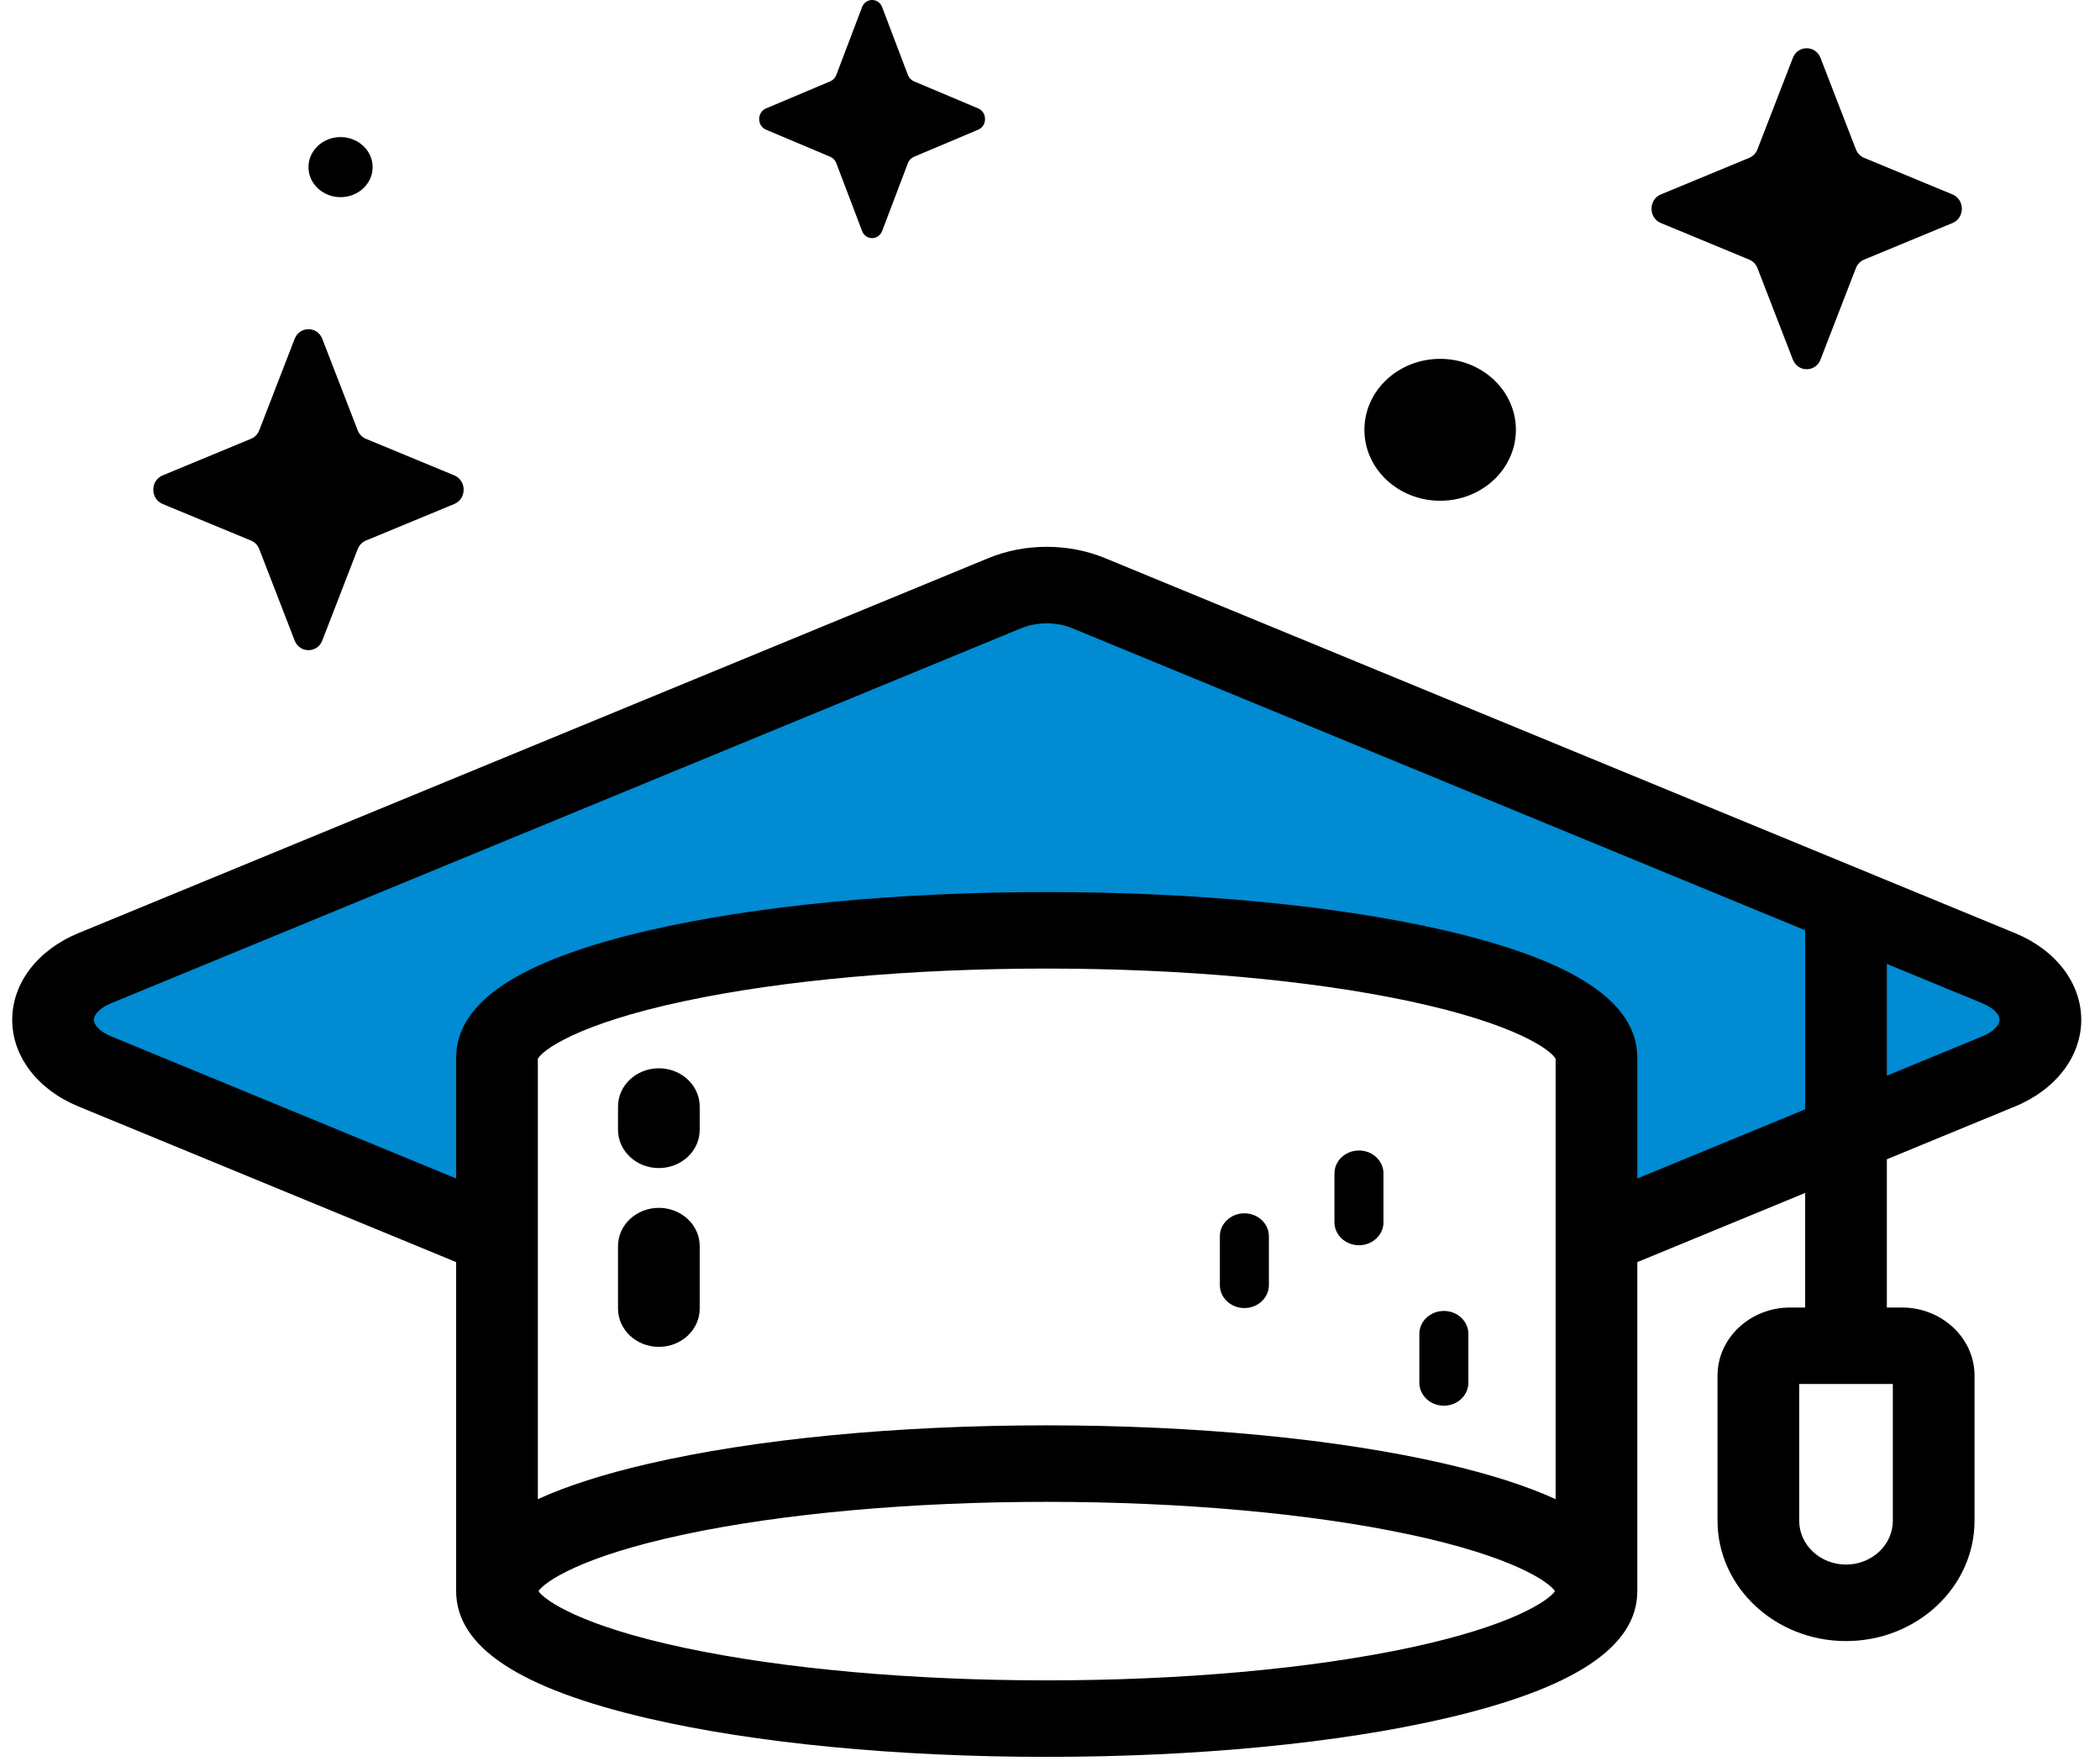 <svg width="99" height="83" viewBox="0 0 99 83" fill="none" xmlns="http://www.w3.org/2000/svg">
<path d="M2.527 49.968L23.024 58.5V49.054L29.857 45.703L48.077 43.875L71.177 46.922L75.406 49.054V58.5L95.903 49.054V46.922L49.378 26.812L2.527 46.922V49.968Z" fill="#008BD2"/>
<path d="M94.998 43.983L52.089 26.304C50.371 25.596 48.32 25.597 46.603 26.304L3.693 43.983C1.77 44.776 0.576 46.34 0.576 48.066C0.576 49.792 1.77 51.357 3.693 52.149L21.504 59.487V74.994C21.504 77.619 24.465 79.581 30.557 80.994C35.599 82.163 42.272 82.807 49.346 82.807C56.42 82.807 63.093 82.163 68.135 80.994C74.227 79.581 77.188 77.619 77.188 74.994V59.487L85.101 56.227V61.627H84.396C82.506 61.627 80.969 63.067 80.969 64.837V71.675C80.969 74.804 83.686 77.349 87.027 77.349C90.367 77.349 93.085 74.804 93.085 71.675V64.837C93.085 63.067 91.547 61.627 89.657 61.627H88.952V54.64L94.998 52.149C96.921 51.357 98.116 49.792 98.116 48.066C98.116 46.34 96.921 44.776 94.998 43.983V43.983ZM89.234 71.675C89.234 72.815 88.244 73.743 87.027 73.743C85.809 73.743 84.819 72.815 84.819 71.675V65.233H89.234V71.675ZM73.337 70.661C71.973 70.037 70.241 69.482 68.135 68.994C63.093 67.825 56.42 67.181 49.346 67.181C42.272 67.181 35.599 67.825 30.557 68.994C28.451 69.482 26.72 70.037 25.355 70.661V49.907C25.555 49.517 27.18 48.266 32.274 47.184C36.926 46.196 42.989 45.652 49.346 45.652C55.703 45.652 61.766 46.196 66.418 47.184C71.512 48.266 73.137 49.517 73.337 49.907V70.661ZM66.418 77.669C61.766 78.657 55.703 79.201 49.346 79.201C42.989 79.201 36.926 78.657 32.274 77.669C27.372 76.628 25.682 75.43 25.383 74.994C25.682 74.558 27.371 73.36 32.274 72.319C36.926 71.331 42.989 70.787 49.346 70.787C55.703 70.787 61.766 71.331 66.418 72.319C71.32 73.36 73.01 74.558 73.309 74.994C73.01 75.43 71.32 76.628 66.418 77.669V77.669ZM77.188 55.547V49.859C77.188 47.235 74.227 45.272 68.135 43.859C63.093 42.69 56.42 42.046 49.346 42.046C42.272 42.046 35.599 42.69 30.557 43.859C24.465 45.272 21.504 47.235 21.504 49.859V55.547L5.244 48.848C4.747 48.644 4.427 48.337 4.427 48.066C4.427 47.796 4.748 47.489 5.244 47.284L48.154 29.605C48.516 29.456 48.931 29.381 49.346 29.381C49.761 29.381 50.176 29.456 50.538 29.605L85.101 43.846V52.287L77.188 55.547ZM93.447 48.848L88.952 50.7V45.432L93.447 47.284C93.944 47.489 94.265 47.796 94.265 48.066C94.265 48.337 93.944 48.643 93.447 48.848Z" fill="black"/>
<path d="M58.664 57.188C58.026 57.188 57.508 57.672 57.508 58.269V60.572C57.508 61.169 58.026 61.653 58.664 61.653C59.302 61.653 59.819 61.169 59.819 60.572V58.269C59.819 57.672 59.302 57.188 58.664 57.188Z" fill="black"/>
<path d="M64.066 54.227C63.428 54.227 62.91 54.711 62.91 55.308V57.611C62.91 58.208 63.428 58.692 64.066 58.692C64.704 58.692 65.221 58.208 65.221 57.611V55.308C65.221 54.711 64.704 54.227 64.066 54.227Z" fill="black"/>
<path d="M68.068 61.789C67.43 61.789 66.912 62.273 66.912 62.871V65.173C66.912 65.771 67.43 66.255 68.068 66.255C68.706 66.255 69.223 65.771 69.223 65.173V62.871C69.223 62.273 68.706 61.789 68.068 61.789Z" fill="black"/>
<path d="M31.06 63.482C29.997 63.482 29.135 62.675 29.135 61.679V58.733C29.135 57.737 29.997 56.93 31.06 56.93C32.123 56.93 32.986 57.737 32.986 58.733V61.679C32.986 62.675 32.123 63.482 31.06 63.482V63.482Z" fill="black"/>
<path d="M31.06 55.055C29.997 55.055 29.135 54.248 29.135 53.252V52.155C29.135 51.159 29.997 50.352 31.06 50.352C32.123 50.352 32.986 51.159 32.986 52.155V53.252C32.986 54.248 32.123 55.055 31.06 55.055Z" fill="black"/>
<path d="M71.464 20.258C71.464 22.105 69.865 23.602 67.893 23.602C65.921 23.602 64.322 22.105 64.322 20.258C64.322 18.411 65.921 16.914 67.893 16.914C69.865 16.914 71.464 18.411 71.464 20.258Z" fill="black"/>
<path d="M17.567 7.877C17.567 8.659 16.89 9.293 16.054 9.293C15.219 9.293 14.542 8.659 14.542 7.877C14.542 7.095 15.219 6.461 16.054 6.461C16.89 6.461 17.567 7.095 17.567 7.877Z" fill="black"/>
<path d="M41.588 0.339L42.801 3.533C42.853 3.67 42.956 3.778 43.086 3.833L46.116 5.111C46.544 5.292 46.544 5.931 46.116 6.112L43.086 7.39C42.956 7.445 42.853 7.553 42.801 7.69L41.588 10.884C41.416 11.336 40.81 11.336 40.639 10.884L39.426 7.69C39.374 7.553 39.271 7.445 39.141 7.39L36.111 6.112C35.683 5.931 35.683 5.292 36.111 5.111L39.141 3.833C39.271 3.778 39.374 3.67 39.426 3.533L40.639 0.339C40.81 -0.113 41.417 -0.113 41.588 0.339V0.339Z" fill="black"/>
<path d="M85.824 2.73L87.491 7.036C87.562 7.221 87.704 7.367 87.882 7.441L92.046 9.164C92.635 9.408 92.635 10.269 92.046 10.512L87.882 12.236C87.704 12.31 87.562 12.456 87.491 12.64L85.824 16.947C85.589 17.555 84.756 17.555 84.52 16.947L82.853 12.64C82.782 12.456 82.641 12.31 82.462 12.236L78.298 10.512C77.71 10.269 77.71 9.408 78.298 9.164L82.462 7.441C82.641 7.367 82.782 7.221 82.853 7.036L84.52 2.73C84.756 2.121 85.589 2.121 85.824 2.73V2.73Z" fill="black"/>
<path d="M15.194 15.972L16.861 20.278C16.933 20.463 17.074 20.609 17.252 20.683L21.416 22.406C22.005 22.65 22.005 23.511 21.416 23.755L17.252 25.478C17.074 25.552 16.932 25.698 16.861 25.883L15.194 30.189C14.959 30.797 14.126 30.797 13.89 30.189L12.223 25.883C12.152 25.698 12.011 25.552 11.832 25.478L7.668 23.755C7.08 23.511 7.08 22.65 7.668 22.406L11.832 20.683C12.011 20.609 12.152 20.463 12.223 20.278L13.89 15.972C14.126 15.364 14.959 15.364 15.194 15.972V15.972Z" fill="black"/>
</svg>
